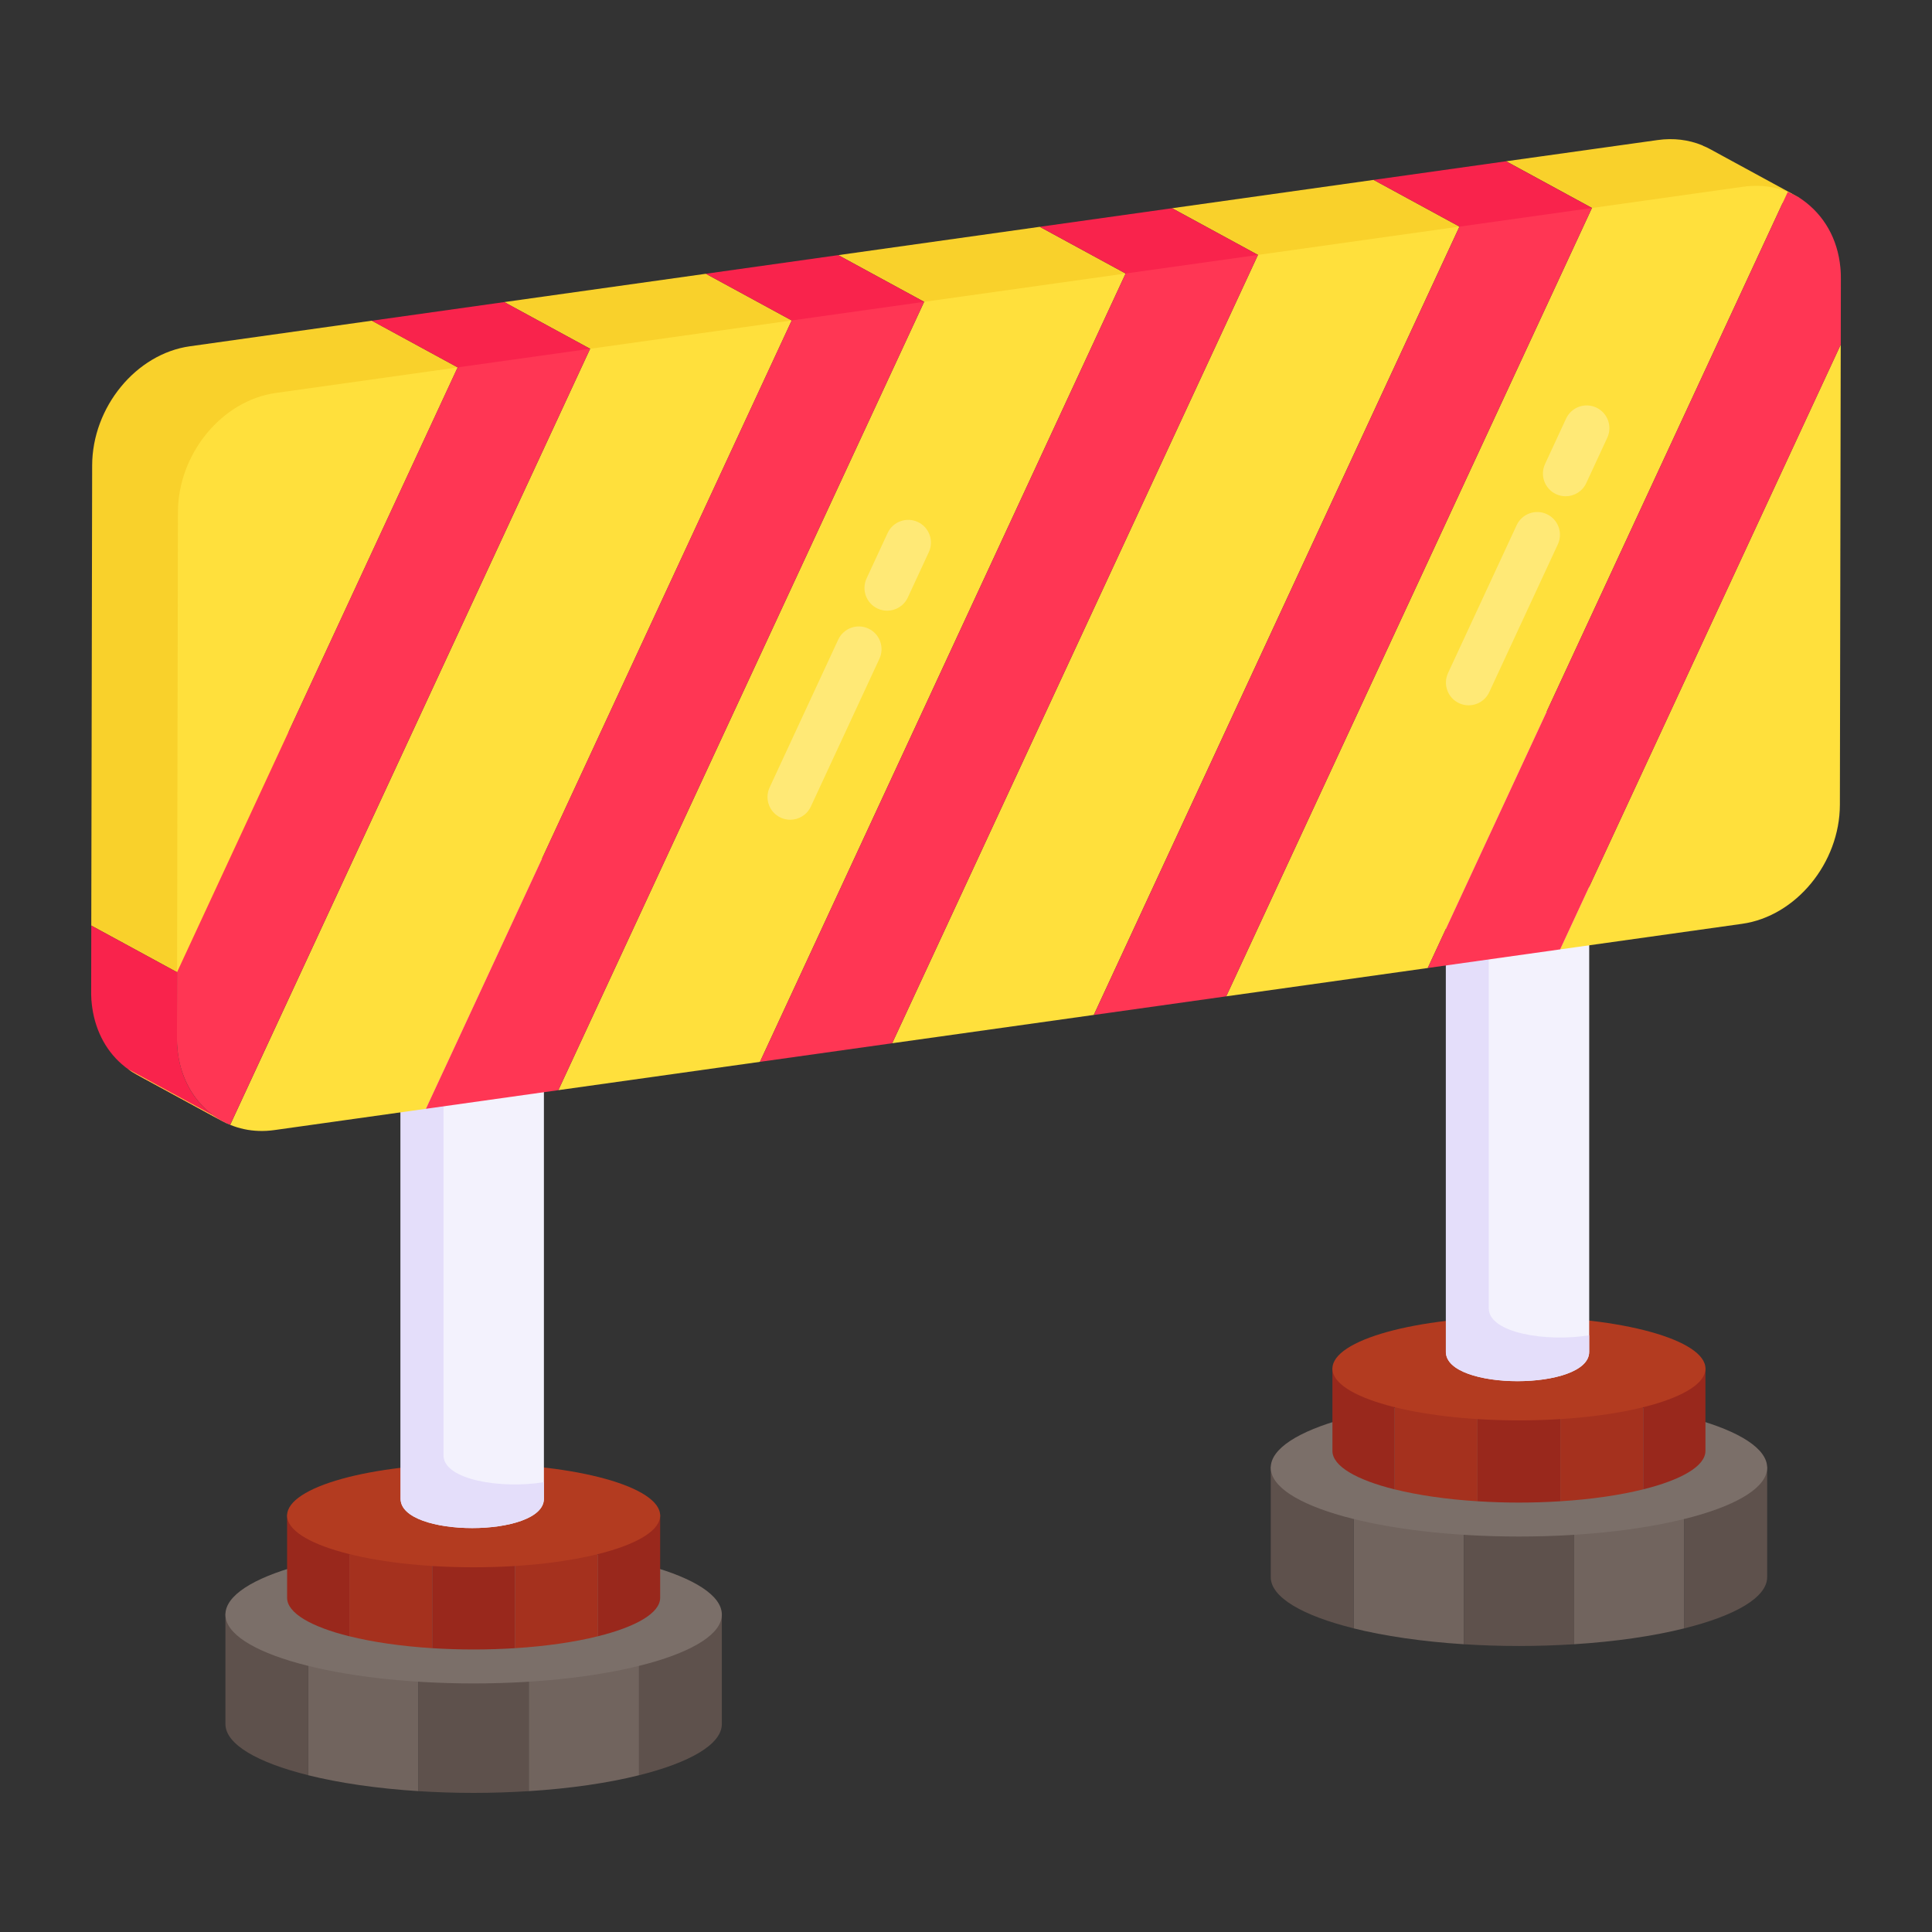 <svg id="Layer_1" enable-background="new 0 0 53 53" viewBox="0 0 53 53" xmlns="http://www.w3.org/2000/svg"><rect x="0" y="0" width="53" height="53" fill="#333333" stroke="none"/><g><g><g><g><g><g><g><path d="m8.456 44.93v3.77c.846.21 1.879.363 3.025.436v-4.206z" fill="#71645e"/><path d="m11.481 44.93v4.206c.487.031.992.048 1.512.048s1.025-.018 1.512-.048v-4.206z" fill="#5e514c"/><path d="m6.184 44.262v3.032c0 .558.881 1.059 2.272 1.405v-3.77z" fill="#5e514c"/><path d="m14.506 44.93v4.206c1.146-.072 2.179-.225 3.025-.436v-3.77z" fill="#71645e"/><path d="m17.53 44.93v3.77c1.391-.346 2.272-.847 2.272-1.405v-3.032z" fill="#5e514c"/></g><path d="m19.802 44.292c0 1.041-3.049 1.889-6.809 1.889s-6.809-.848-6.809-1.889c0-1.045 3.049-1.893 6.809-1.893s6.809.848 6.809 1.893z" fill="#7b6f69"/></g></g><g><g><g><path d="m9.584 42.054v2.833c.635.158 1.412.273 2.273.327v-3.16z" fill="#a5311e"/><path d="m11.857 42.054v3.16c.366.023.745.036 1.137.036.391 0 .77-.013 1.136-.036v-3.16z" fill="#99281c"/><path d="m7.876 41.553v2.279c0 .419.662.796 1.707 1.056v-2.833z" fill="#99281c"/><path d="m14.13 42.054v3.16c.861-.054 1.638-.169 2.273-.327v-2.833z" fill="#a5311e"/><path d="m16.403 42.054v2.833c1.046-.26 1.707-.637 1.707-1.056v-2.279z" fill="#99281c"/></g><path d="m18.11 41.575c0 .783-2.291 1.42-5.117 1.42s-5.117-.637-5.117-1.42c0-.785 2.291-1.422 5.117-1.422s5.117.637 5.117 1.422z" fill="#b33b20"/></g></g></g><g><path d="m10.991 23.552v17.566c0 1.068 3.93 1.068 3.93 0l0-17.566z" fill="#f3f2fd"/></g><g><path d="m12.166 39.921v-16.369h-1.178v17.562c0 1.074 3.931 1.074 3.931 0v-.454c-1.154.191-2.753-.056-2.753-.74z" fill="#e4defa"/></g></g><g><g><g><g><g><path d="m37.132 40.9v3.77c.846.21 1.879.363 3.025.436v-4.206z" fill="#71645e"/><path d="m40.157 40.9v4.206c.487.031.992.048 1.512.048.521 0 1.025-.018 1.512-.048v-4.206z" fill="#5e514c"/><path d="m34.86 40.232v3.032c0 .558.881 1.059 2.272 1.405v-3.77z" fill="#5e514c"/><path d="m43.181 40.9v4.206c1.146-.072 2.179-.225 3.025-.436v-3.77z" fill="#71645e"/><path d="m46.206 40.9v3.77c1.391-.346 2.272-.847 2.272-1.405v-3.032z" fill="#5e514c"/></g><path d="m48.478 40.262c0 1.041-3.049 1.889-6.809 1.889s-6.809-.848-6.809-1.889c0-1.045 3.049-1.893 6.809-1.893s6.809.848 6.809 1.893z" fill="#7b6f69"/></g></g><g><g><g><path d="m38.259 38.024v2.833c.635.158 1.412.273 2.273.327v-3.16z" fill="#a5311e"/><path d="m40.532 38.024v3.16c.366.023.745.036 1.137.036s.77-.013 1.136-.036v-3.16z" fill="#99281c"/><path d="m36.552 37.523v2.279c0 .419.662.796 1.707 1.056v-2.833z" fill="#99281c"/><path d="m42.805 38.024v3.16c.861-.054 1.638-.169 2.273-.327v-2.833z" fill="#a5311e"/><path d="m45.078 38.024v2.833c1.046-.26 1.707-.637 1.707-1.056v-2.279z" fill="#99281c"/></g><path d="m46.786 37.545c0 .783-2.291 1.42-5.117 1.42-2.826 0-5.117-.637-5.117-1.42 0-.785 2.291-1.422 5.117-1.422 2.826 0 5.117.637 5.117 1.422z" fill="#b33b20"/></g></g></g><g><path d="m39.666 19.522v17.566c0 1.068 3.93 1.068 3.93 0l0-17.566z" fill="#f3f2fd"/></g><g><path d="m40.841 35.891v-16.369h-1.178v17.562c0 1.074 3.931 1.074 3.931 0v-.454c-1.154.191-2.753-.056-2.753-.74z" fill="#e4defa"/></g></g></g><g><path d="m25.351 8.28-2.355-1.281 5.528-.777 2.355 1.281c-2.115 1.785-4.097 2.822-5.528.777z" fill="#f9d12b"/><path d="m34.509 6.993-2.355-1.281 5.528-.777 2.355 1.281c-2.266 1.205-4.326 1.951-5.528.777z" fill="#f9d12b"/><path d="m49.257 5.367c-.007-.003-.014-.007-.024-.01-.021-.014-.041-.024-.066-.034-.041-.021-.922.954-1.454 1.467l.836-.999c.13-.262-.796.311-.258-.065-.358-.145-1.547 2.182-1.981 2.244l-2.638-2.265-2.355-1.281 4.156-.582c.437-.062.851-.007 1.216.141.014.007.031.014.045.024.059.021.114.048.169.079l.014.007.372.203z" fill="#f9d12b"/><path d="m16.188 9.568-2.355-1.281 5.531-.777 2.355 1.281c-1.704 2.198-3.587 1.914-5.531.777z" fill="#f9d12b"/><path d="m12.555 10.078-2.506 3.416c-1.481.207-2.682 1.67-2.686 3.271.865 4.115 1.407 8.076-2.504 9.907l-2.355-1.281.024-12.621c.003-1.601 1.205-3.065 2.683-3.271l4.99-.702z" fill="#f9d12b"/><g><path d="m49.392 5.446c-.11-.07-.227-.131-.349-.18l-9.876 21.289-5.528.777 10.031-21.626 4.157-.584c.585-.082 1.125.044 1.565.325z" fill="#ffe03c"/></g><g><path d="m42.799 26.044 4.99-.701c1.481-.208 2.681-1.672 2.684-3.267l.023-12.624z" fill="#ffe03c"/></g><g><path d="m34.509 6.993 5.528-.777-10.031 21.626-5.531.777z" fill="#ffe03c"/></g><g><path d="m25.351 8.28 5.528-.777-10.031 21.626-5.531.777z" fill="#ffe03c"/></g><g><path d="m16.188 9.568 5.531-.777-10.034 21.626-4.157.584c-.58.082-1.116-.043-1.554-.32.108.068.222.126.341.175z" fill="#ffe03c"/></g><g><path d="m7.565 10.78 4.99-.701-7.697 16.592.023-12.621c.003-1.599 1.205-3.063 2.684-3.27z" fill="#ffe03c"/></g><path d="m49.391 5.446-.2-.107-.024-.017c.024.01.045.021.066.034.01.003.017.007.024.01 0 .003.003.003.003.003.045.024.09.048.131.076z" fill="#f9d12b"/><path d="m49.232 5.356c-.014-.007-.028-.014-.041-.017-.048-.028-.097-.052-.148-.072.041.014.083.034.124.055.024.01.045.021.066.034z" fill="#f9d12b"/><path d="m40.037 6.216-2.355-1.281 3.633-.511 2.355 1.281c-1.445 1.889-2.657 2.064-3.633.511z" fill="#f9234c"/><path d="m30.879 7.503-2.355-1.281 3.63-.51 2.355 1.281c-1.505 1.097-2.784 1.485-3.63.51z" fill="#f9234c"/><path d="m21.718 8.791-2.355-1.281 3.633-.511 2.355 1.281c-1.149.889-2.36 1.059-3.633.511z" fill="#f9234c"/><path d="m3.959 29.575c.042.02.095.052.135.074.74.402 1.48.805 2.219 1.207-.076-.031-.15-.066-.222-.105l-2.355-1.281c.072.039.146.074.222.105z" fill="#ffe03c"/><path d="m6.092 30.749-2.355-1.278c-.079-.045-.158-.093-.231-.148-.052-.038-.069-.048-.083-.062-.472-.372-.795-.937-.892-1.615-.007-.055-.014-.1-.017-.145-.003-.028-.003-.048-.007-.065 0-.034-.003-.059-.003-.079-.003-.031-.003-.048-.003-.065v-.086l.003-1.815 2.355 1.281-.003 1.815v.086c0 .017 0 .034.003.065 0 .021 0 .045.003.079 0 .017.003.038.007.065.003.045.007.09.017.145.096.678.42 1.243.892 1.615.014.014.027.024.083.062.072.055.151.103.231.145z" fill="#f9234c"/><g fill="#ffe03c"><path d="m3.627 29.406c.785.427 1.57.854 2.355 1.281.038.024.077.047.117.068l-2.355-1.281c-.04-.022-.078-.044-.117-.068z"/><path d="m3.627 29.406c-0-0-.001-.001-.001-.001.785.427 1.57.854 2.355 1.281 0.0 0.0.001.001.001.001-.441-.24-.882-.48-1.323-.72-.036-.02-.084-.046-.12-.066-.038-.021-.089-.049-.128-.069-.04-.022-.093-.05-.133-.072-.04-.022-.094-.051-.135-.073-.172-.094-.347-.182-.516-.281z"/><path d="m3.626 29.405c-.002-.002-.005-.003-.007-.005l2.355 1.281c.002.002.005.003.007.005-.392-.213-.785-.427-1.177-.64-.347-.189-.695-.378-1.042-.567-.041-.022-.095-.05-.135-.073z"/><path d="m5.973 30.682-2.355-1.281-.008-.005 2.355 1.281z"/><path d="m5.965 30.677c-.036-.023-.071-.046-.105-.071.034.025.069.048.105.071z"/><path d="m5.965 30.677-2.355-1.281c-.036-.023-.071-.046-.105-.071l2.355 1.281c.034.025.069.048.105.071z"/></g><g><g fill="#ff3654"><path d="m49.043 5.266c.122.05.239.11.349.18.017.011.033.021.049.032.597.423.972 1.073 1.046 1.864.003.028.004.05.006.071.002.029.003.051.004.074.001.03.002.049.002.068.001.039.001.061.001.084l-.003 1.813-7.697 16.592-3.633.511z"/><path d="m43.67 5.706-10.031 21.626-3.633.511 10.031-21.626z"/><path d="m34.509 6.993-10.034 21.626-3.627.51 10.031-21.626z"/><path d="m25.351 8.28-10.034 21.626-3.633.511 10.034-21.626z"/></g><g><path d="m12.555 10.079-2.355-1.281 3.633-.511 2.355 1.281c-1.233.517-2.444.681-3.633.511z" fill="#f9234c"/></g><path d="m16.188 9.568-9.874 21.288c-.162-.065-.314-.15-.454-.251-.053-.039-.068-.05-.082-.062-.47-.374-.795-.939-.893-1.617-.007-.053-.013-.098-.017-.143-.003-.029-.004-.048-.006-.067-.002-.035-.004-.057-.005-.079-.001-.03-.002-.048-.002-.066-.001-.041-.001-.063-.001-.085l.003-1.816 7.697-16.592z" fill="#ff3654"/></g></g><g opacity=".3"><g><path d="m21.678 22.488c-.088 0-.177-.019-.262-.058-.312-.145-.448-.516-.303-.828l1.882-4.056c.145-.312.516-.448.827-.303.312.145.448.516.303.828l-1.882 4.056c-.106.227-.33.361-.566.361z" fill="#fff"/></g><g><path d="m24.338 16.753c-.088 0-.177-.019-.262-.058-.312-.145-.448-.515-.303-.828l.577-1.245c.144-.312.516-.448.827-.303.312.145.448.515.303.828l-.577 1.245c-.105.227-.33.361-.566.361z" fill="#fff"/></g></g><g opacity=".3"><g><path d="m40.289 19.349c-.088 0-.177-.019-.262-.058-.312-.145-.448-.516-.303-.828l1.882-4.056c.145-.312.516-.448.827-.303.312.145.448.516.303.828l-1.882 4.056c-.106.227-.33.361-.566.361z" fill="#fff"/></g><g><path d="m42.95 13.614c-.088 0-.177-.019-.262-.058-.312-.145-.448-.515-.303-.828l.577-1.245c.144-.312.516-.448.827-.303.312.145.448.515.303.828l-.577 1.245c-.105.227-.33.361-.566.361z" fill="#fff"/></g></g></g></svg>